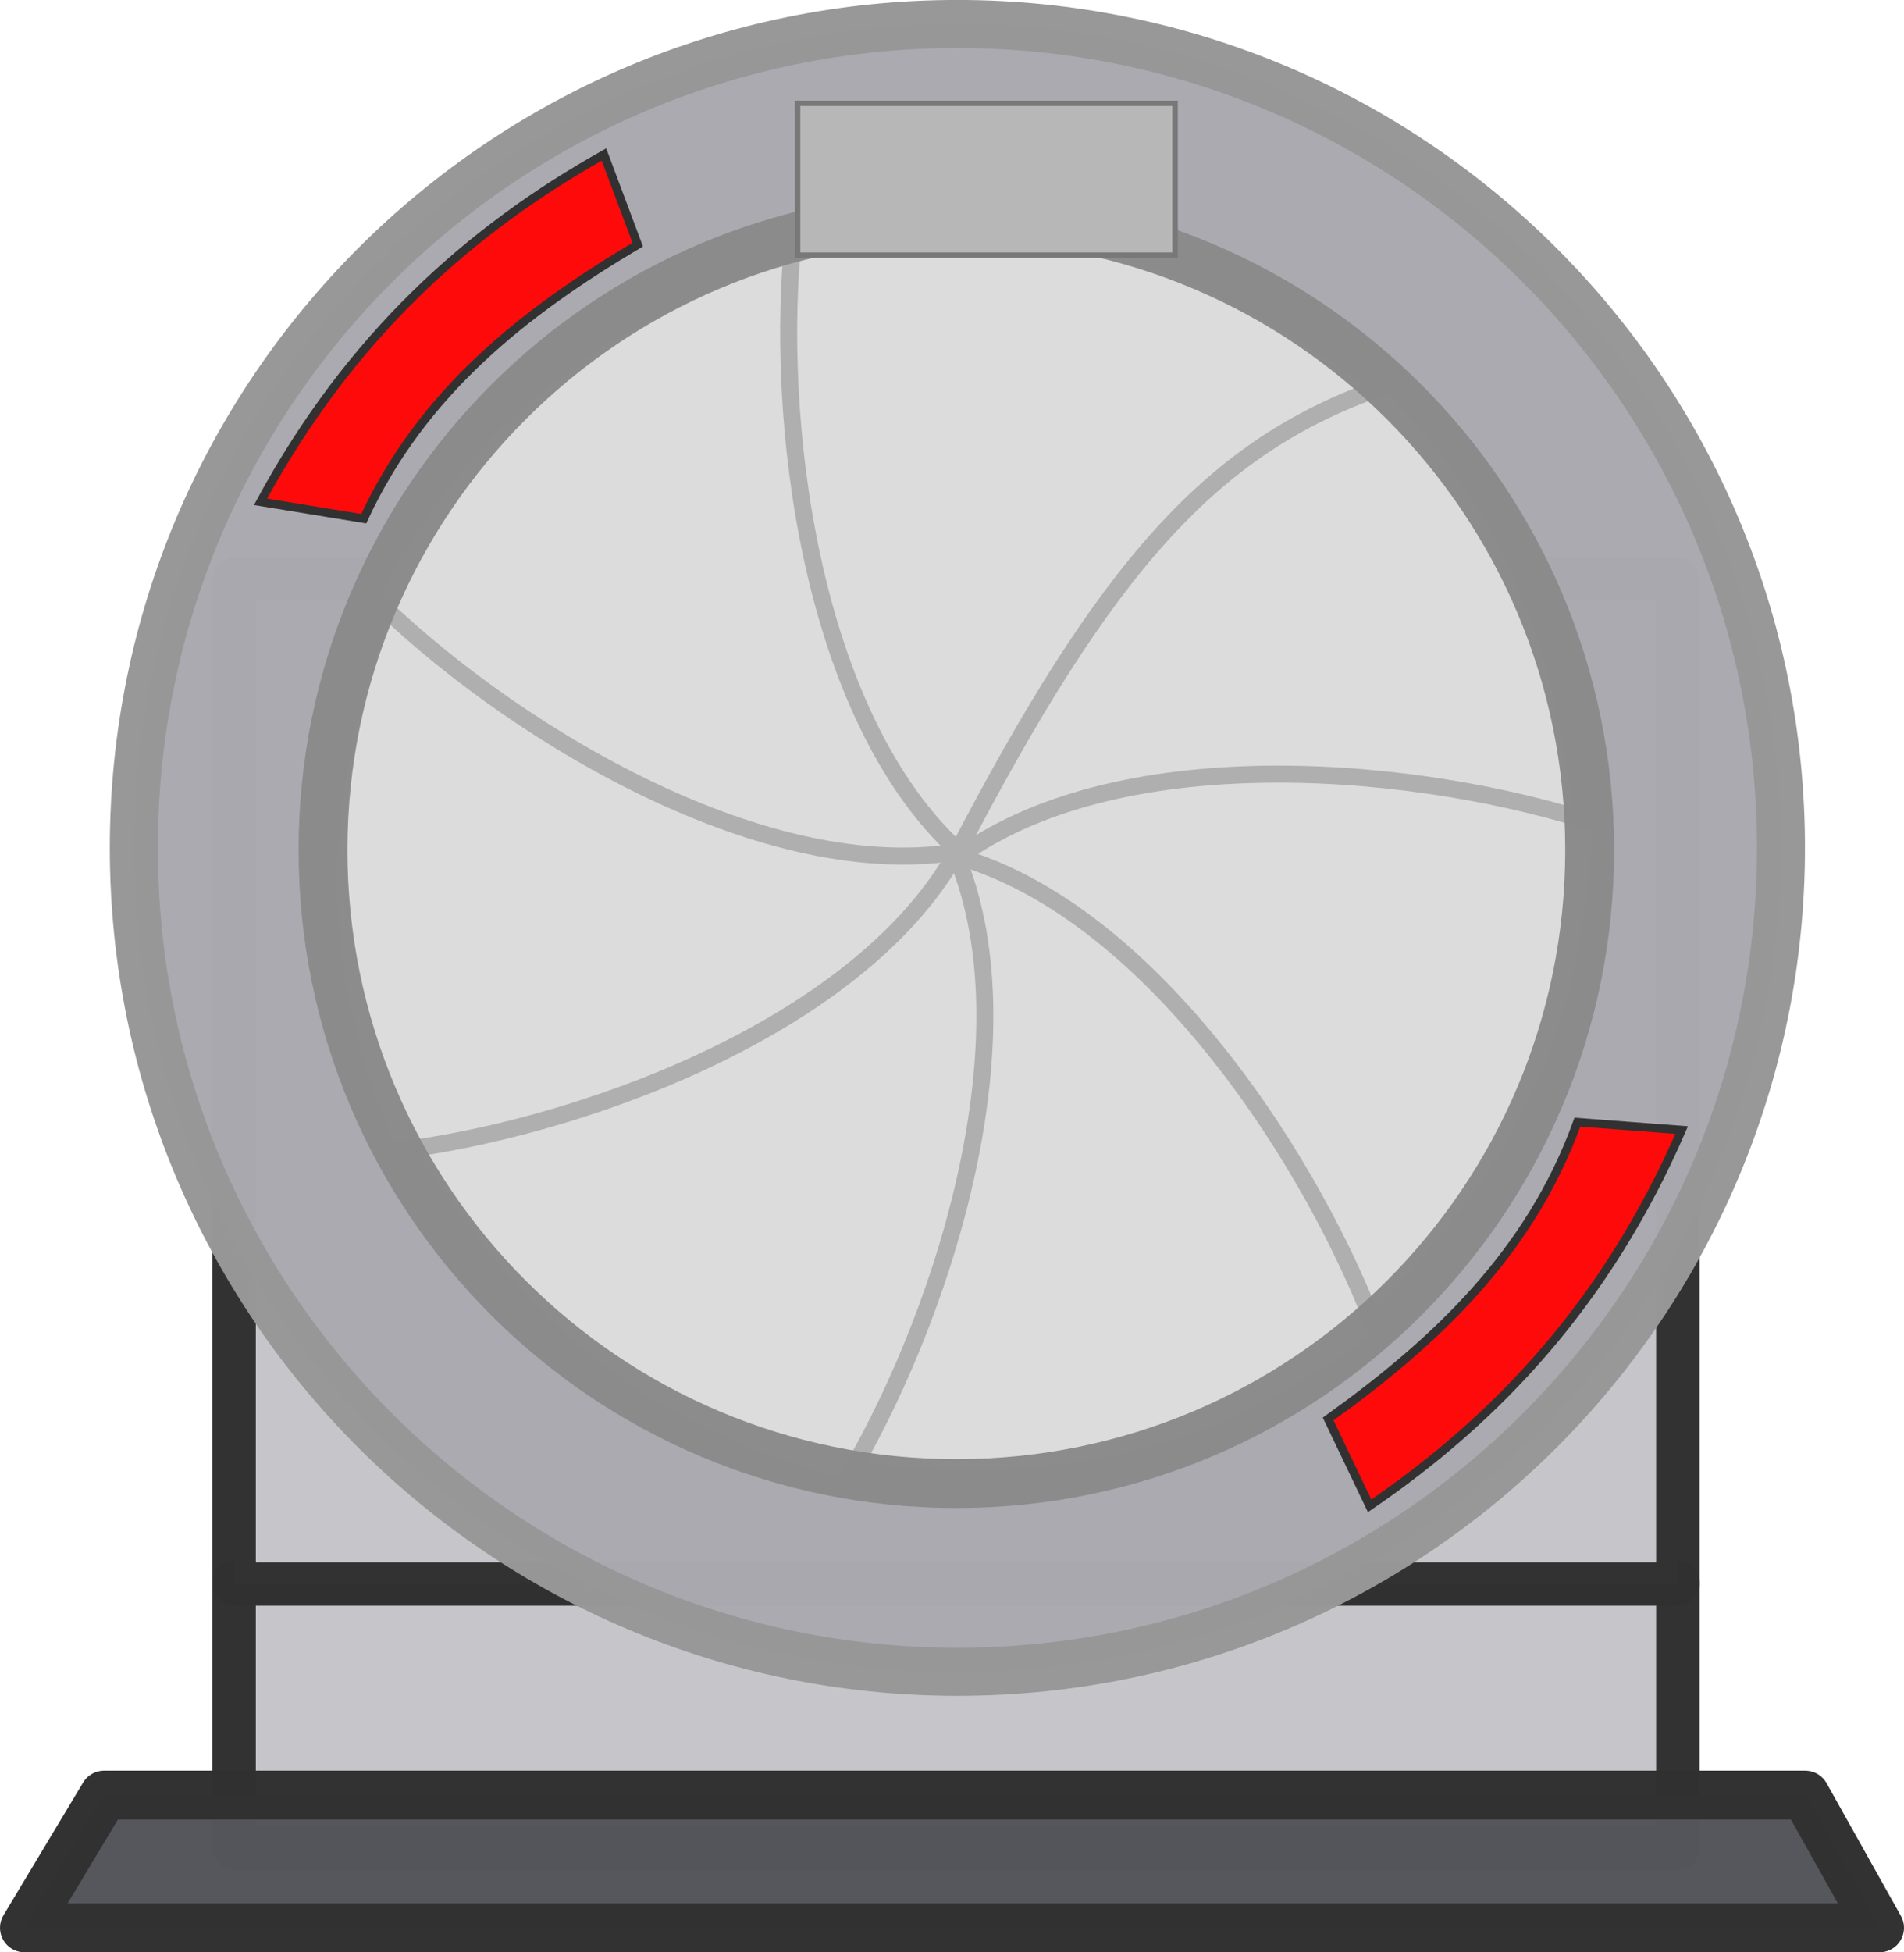 <?xml version="1.0" encoding="UTF-8" standalone="no"?>
<!-- Created with Inkscape (http://www.inkscape.org/) -->

<svg
   xmlns:dc="http://purl.org/dc/elements/1.1/"
   xmlns:cc="http://creativecommons.org/ns#"
   xmlns:rdf="http://www.w3.org/1999/02/22-rdf-syntax-ns#"
   xmlns:svg="http://www.w3.org/2000/svg"
   xmlns="http://www.w3.org/2000/svg"
   xmlns:xlink="http://www.w3.org/1999/xlink"
   xmlns:sodipodi="http://sodipodi.sourceforge.net/DTD/sodipodi-0.dtd"
   xmlns:inkscape="http://www.inkscape.org/namespaces/inkscape"
   width="396.327"
   height="406.211"
   id="svg3868"
   version="1.1"
   inkscape:version="0.48.3.1 r9886"
   sodipodi:docname="Puerta cerrada.svg">
  <defs
     id="defs3">
    <linearGradient
       id="linearGradient4397">
      <stop
         style="stop-color:#000000;stop-opacity:1;"
         offset="0"
         id="stop4399" />
      <stop
         id="stop4411"
         offset="0.429"
         style="stop-color:#000000;stop-opacity:1;" />
      <stop
         id="stop4405"
         offset="0.825"
         style="stop-color:#515151;stop-opacity:1;" />
      <stop
         style="stop-color:#4e4e4e;stop-opacity:1;"
         offset="0.852"
         id="stop4409" />
      <stop
         style="stop-color:#4c4c4c;stop-opacity:1;"
         offset="0.88"
         id="stop4407" />
      <stop
         style="stop-color:#484848;stop-opacity:1;"
         offset="1"
         id="stop4401" />
    </linearGradient>
    <radialGradient
       inkscape:collect="always"
       xlink:href="#linearGradient4397"
       id="radialGradient4403"
       cx="380"
       cy="478.076"
       fx="380"
       fy="478.076"
       r="176.429"
       gradientUnits="userSpaceOnUse" />
  </defs>
  <sodipodi:namedview
     inkscape:document-units="mm"
     id="base"
     pagecolor="#ffffff"
     bordercolor="#666666"
     borderopacity="1.0"
     inkscape:pageopacity="0.0"
     inkscape:pageshadow="2"
     inkscape:zoom="1.28"
     inkscape:cx="238.91877"
     inkscape:cy="206.1484"
     inkscape:current-layer="layer1"
     showgrid="false"
     showguides="true"
     inkscape:guide-bbox="true"
     inkscape:window-width="1680"
     inkscape:window-height="1026"
     inkscape:window-x="1280"
     inkscape:window-y="24"
     inkscape:window-maximized="1"
     units="mm"
     fit-margin-top="0"
     fit-margin-left="0"
     fit-margin-right="0"
     fit-margin-bottom="0" />
  <g
     inkscape:label="Layer 1"
     inkscape:groupmode="layer"
     id="layer1"
     transform="translate(-147.379,-252.383)">
    <g
       id="g4472">
      <rect
         y="581.732"
         x="196.112"
         height="55.205"
         width="300.52"
         id="rect4460"
         style="opacity:0.99;fill:#c6c6ca;fill-opacity:1;fill-rule:nonzero;stroke:#313131;stroke-width:9.032;stroke-linecap:round;stroke-linejoin:round;stroke-miterlimit:4;stroke-opacity:1;stroke-dasharray:none;stroke-dashoffset:0" />
      <rect
         y="372.877"
         x="196.112"
         height="209.09"
         width="300.52"
         id="rect4458"
         style="opacity:0.99;fill:#c6c6ca;fill-opacity:1;fill-rule:nonzero;stroke:#313131;stroke-width:9.032;stroke-linecap:round;stroke-linejoin:round;stroke-miterlimit:4;stroke-opacity:1;stroke-dasharray:none;stroke-dashoffset:0" />
      <path
         transform="translate(-33.335,-49.273)"
         d="m 551.429,478.076 c 0,94.677 -76.751,171.429 -171.429,171.429 -94.677,0 -171.429,-76.751 -171.429,-171.429 0,-94.677 76.751,-171.429 171.429,-171.429 94.677,0 171.429,76.751 171.429,171.429 z"
         sodipodi:ry="171.42857"
         sodipodi:rx="171.42857"
         sodipodi:cy="478.07648"
         sodipodi:cx="380"
         id="path3885"
         style="opacity:0.99;fill:#aaaab0;fill-opacity:1;fill-rule:nonzero;stroke:#979797;stroke-width:9.999;stroke-linecap:round;stroke-linejoin:round;stroke-miterlimit:4;stroke-opacity:1;stroke-dasharray:none;stroke-dashoffset:0"
         sodipodi:type="arc" />
      <path
         sodipodi:type="arc"
         style="opacity:0.99;fill:url(#radialGradient4403);fill-opacity:1;fill-rule:nonzero;stroke:#8b8b8b;stroke-width:10;stroke-linecap:round;stroke-linejoin:round;stroke-miterlimit:4;stroke-opacity:1;stroke-dasharray:none;stroke-dashoffset:0"
         id="path4395"
         sodipodi:cx="380"
         sodipodi:cy="478.07648"
         sodipodi:rx="171.42857"
         sodipodi:ry="171.42857"
         d="m 551.429,478.076 c 0,94.677 -76.751,171.429 -171.429,171.429 -94.677,0 -171.429,-76.751 -171.429,-171.429 0,-94.677 76.751,-171.429 171.429,-171.429 94.677,0 171.429,76.751 171.429,171.429 z"
         transform="matrix(0.769,0,0,0.769,54.357,61.052)" />
      <path
         sodipodi:nodetypes="ccccc"
         inkscape:connector-curvature="0"
         id="path4443"
         d="m 201.609,356.795 c 18.649,-34.447 43.484,-56.522 71.484,-72.266 l 7.031,18.75 c -23.591,14.013 -44.806,30.619 -57.031,57.031 z"
         style="fill:#ff0a0a;fill-opacity:1;stroke:#313131;stroke-width:1.772;stroke-linecap:butt;stroke-linejoin:miter;stroke-miterlimit:4;stroke-opacity:1;stroke-dasharray:none" />
      <path
         style="fill:#ff0a0a;fill-opacity:1;stroke:#313131;stroke-width:1.772;stroke-linecap:butt;stroke-linejoin:miter;stroke-miterlimit:4;stroke-opacity:1;stroke-dasharray:none"
         d="m 497.426,487.517 c -15.594,35.933 -38.423,60.077 -64.955,78.187 l -8.629,-18.07 c 22.289,-16.004 41.985,-34.385 51.876,-61.758 z"
         id="path4445"
         inkscape:connector-curvature="0"
         sodipodi:nodetypes="ccccc" />
      <path
         sodipodi:nodetypes="ccccc"
         inkscape:connector-curvature="0"
         id="rect4447"
         d="m 169.043,625.888 354.106,0 15.468,27.621 -386.147,0 z"
         style="opacity:0.99;fill:#55555c;fill-opacity:1;fill-rule:nonzero;stroke:#313131;stroke-width:10.173;stroke-linecap:round;stroke-linejoin:round;stroke-miterlimit:4;stroke-opacity:1;stroke-dashoffset:0" />
    </g>
    <g
       id="g4462"
       transform="translate(-6.7570222e-6,1.105)">
      <path
         inkscape:transform-center-y="-50.056535"
         inkscape:transform-center-x="-65.86362"
         sodipodi:nodetypes="cccc"
         inkscape:connector-curvature="0"
         id="path4421"
         d="m 347.376,428.541 c 2.63,-41.754 45.912,-86.375 78.722,-107.407 33.552,29.29 48.536,60.254 51.944,115.636 -32.101,-20.068 -65.635,-21.293 -130.666,-8.229 z"
         style="fill:#dcdcdc;fill-opacity:1;stroke:#afafaf;stroke-width:3.543;stroke-linecap:butt;stroke-linejoin:miter;stroke-miterlimit:4;stroke-opacity:1;stroke-dasharray:none" />
      <path
         inkscape:transform-center-y="45.165382"
         inkscape:transform-center-x="-67.209"
         style="fill:#dcdcdc;fill-opacity:1;stroke:#afafaf;stroke-width:3.543;stroke-linecap:butt;stroke-linejoin:miter;stroke-miterlimit:4;stroke-opacity:1;stroke-dasharray:none"
         d="m 347.543,429.128 c 34.148,-24.17 96.054,-18.5 133.024,-6.169 -1.73,44.504 -16.421,75.609 -57.385,113.035 -4.537,-37.585 -24.639,-64.454 -75.639,-106.865 z"
         id="path4425"
         inkscape:connector-curvature="0"
         sodipodi:nodetypes="cccc" />
      <path
         sodipodi:nodetypes="cccc"
         inkscape:connector-curvature="0"
         id="path4427"
         d="m 347.185,429.629 c 40.143,11.784 74.106,63.851 87.374,100.495 -35.976,26.256 -69.484,34.034 -124.252,25.13 26.661,-26.878 35.26,-59.314 36.877,-125.624 z"
         style="fill:#dcdcdc;fill-opacity:1;stroke:#afafaf;stroke-width:3.543;stroke-linecap:butt;stroke-linejoin:miter;stroke-miterlimit:4;stroke-opacity:1;stroke-dasharray:none"
         inkscape:transform-center-x="-25.58741"
         inkscape:transform-center-y="65.198333" />
      <path
         inkscape:transform-center-y="66.148735"
         inkscape:transform-center-x="57.949593"
         style="fill:#dcdcdc;fill-opacity:1;stroke:#afafaf;stroke-width:3.543;stroke-linecap:butt;stroke-linejoin:miter;stroke-miterlimit:4;stroke-opacity:1;stroke-dasharray:none"
         d="m 346.573,429.661 c 15.854,38.716 -3.62,97.752 -23.964,130.993 -42.97,-11.714 -69.964,-33.036 -97.197,-81.38 37.641,4.049 68.348,-9.482 121.161,-49.613 z"
         id="path4429"
         inkscape:connector-curvature="0"
         sodipodi:nodetypes="cccc" />
      <path
         sodipodi:nodetypes="cccc"
         inkscape:connector-curvature="0"
         id="path4431"
         d="m 346.164,429.195 c -20.759,36.323 -79.275,57.307 -117.995,61.73 -17.212,-41.078 -17.02,-75.476 4.324,-126.694 19.974,32.16 49.537,48.035 113.671,64.964 z"
         style="fill:#dcdcdc;fill-opacity:1;stroke:#afafaf;stroke-width:3.543;stroke-linecap:butt;stroke-linejoin:miter;stroke-miterlimit:4;stroke-opacity:1;stroke-dasharray:none"
         inkscape:transform-center-x="65.852933"
         inkscape:transform-center-y="-1.4308" />
      <path
         inkscape:transform-center-y="-64.693138"
         inkscape:transform-center-x="61.493005"
         style="fill:#dcdcdc;fill-opacity:1;stroke:#afafaf;stroke-width:3.543;stroke-linecap:butt;stroke-linejoin:miter;stroke-miterlimit:4;stroke-opacity:1;stroke-dasharray:none"
         d="m 346.275,428.591 c -41.34,6.427 -94.238,-26.226 -121.844,-53.735 21.375,-39.074 48.383,-60.377 101.731,-75.636 -12.681,35.671 -6.653,68.681 20.114,129.371 z"
         id="path4433"
         inkscape:connector-curvature="0"
         sodipodi:nodetypes="cccc" />
      <path
         sodipodi:nodetypes="cccc"
         inkscape:connector-curvature="0"
         id="path4435"
         d="m 346.815,428.302 c -30.853,-28.256 -38.419,-89.959 -34.197,-128.701 43.862,-7.732 77.371,0.039 122.623,32.15 -35.773,12.392 -57.775,37.728 -88.426,96.552 z"
         style="fill:#dcdcdc;fill-opacity:1;stroke:#afafaf;stroke-width:3.543;stroke-linecap:butt;stroke-linejoin:miter;stroke-miterlimit:4;stroke-opacity:1;stroke-dasharray:none"
         inkscape:transform-center-x="-26.545995"
         inkscape:transform-center-y="-66.441207" />
      <path
         sodipodi:type="arc"
         style="opacity:0.99;fill:none;stroke:#8b8b8b;stroke-width:13.225;stroke-linecap:round;stroke-linejoin:round;stroke-miterlimit:4;stroke-opacity:1;stroke-dasharray:none;stroke-dashoffset:0"
         id="path4437"
         sodipodi:cx="380"
         sodipodi:cy="478.07648"
         sodipodi:rx="171.42857"
         sodipodi:ry="171.42857"
         d="m 551.429,478.076 c 0,94.677 -76.751,171.429 -171.429,171.429 -94.677,0 -171.429,-76.751 -171.429,-171.429 0,-94.677 76.751,-171.429 171.429,-171.429 94.677,0 171.429,76.751 171.429,171.429 z"
         transform="matrix(0.769,0,0,0.769,54.226,60.5)" />
    </g>
    <flowRoot
       xml:space="preserve"
       id="flowRoot4481"
       style="font-size:40px;font-style:normal;font-variant:normal;font-weight:900;font-stretch:normal;line-height:125%;letter-spacing:0px;word-spacing:0px;fill:#b7b7b7;fill-opacity:1;stroke:#787878;stroke-width:1.458;stroke-miterlimit:4;stroke-opacity:1;stroke-dasharray:none;font-family:Kozuka Gothic Pr6N H;-inkscape-font-specification:Kozuka Gothic Pr6N H Heavy"
       transform="matrix(0.773,0,0,0.773,199.816,179.51)"><flowRegion
         id="flowRegion4483"><rect
           id="rect4485"
           width="101.647"
           height="40.88"
           x="146.946"
           y="122.075"
           style="font-style:normal;font-variant:normal;font-weight:900;font-stretch:normal;fill:#b7b7b7;fill-opacity:1;stroke:#787878;stroke-width:1.458;stroke-miterlimit:4;stroke-opacity:1;stroke-dasharray:none;font-family:Kozuka Gothic Pr6N H;-inkscape-font-specification:Kozuka Gothic Pr6N H Heavy" /></flowRegion><flowPara
         id="flowPara4487">EXIT</flowPara></flowRoot>  </g>
</svg>
